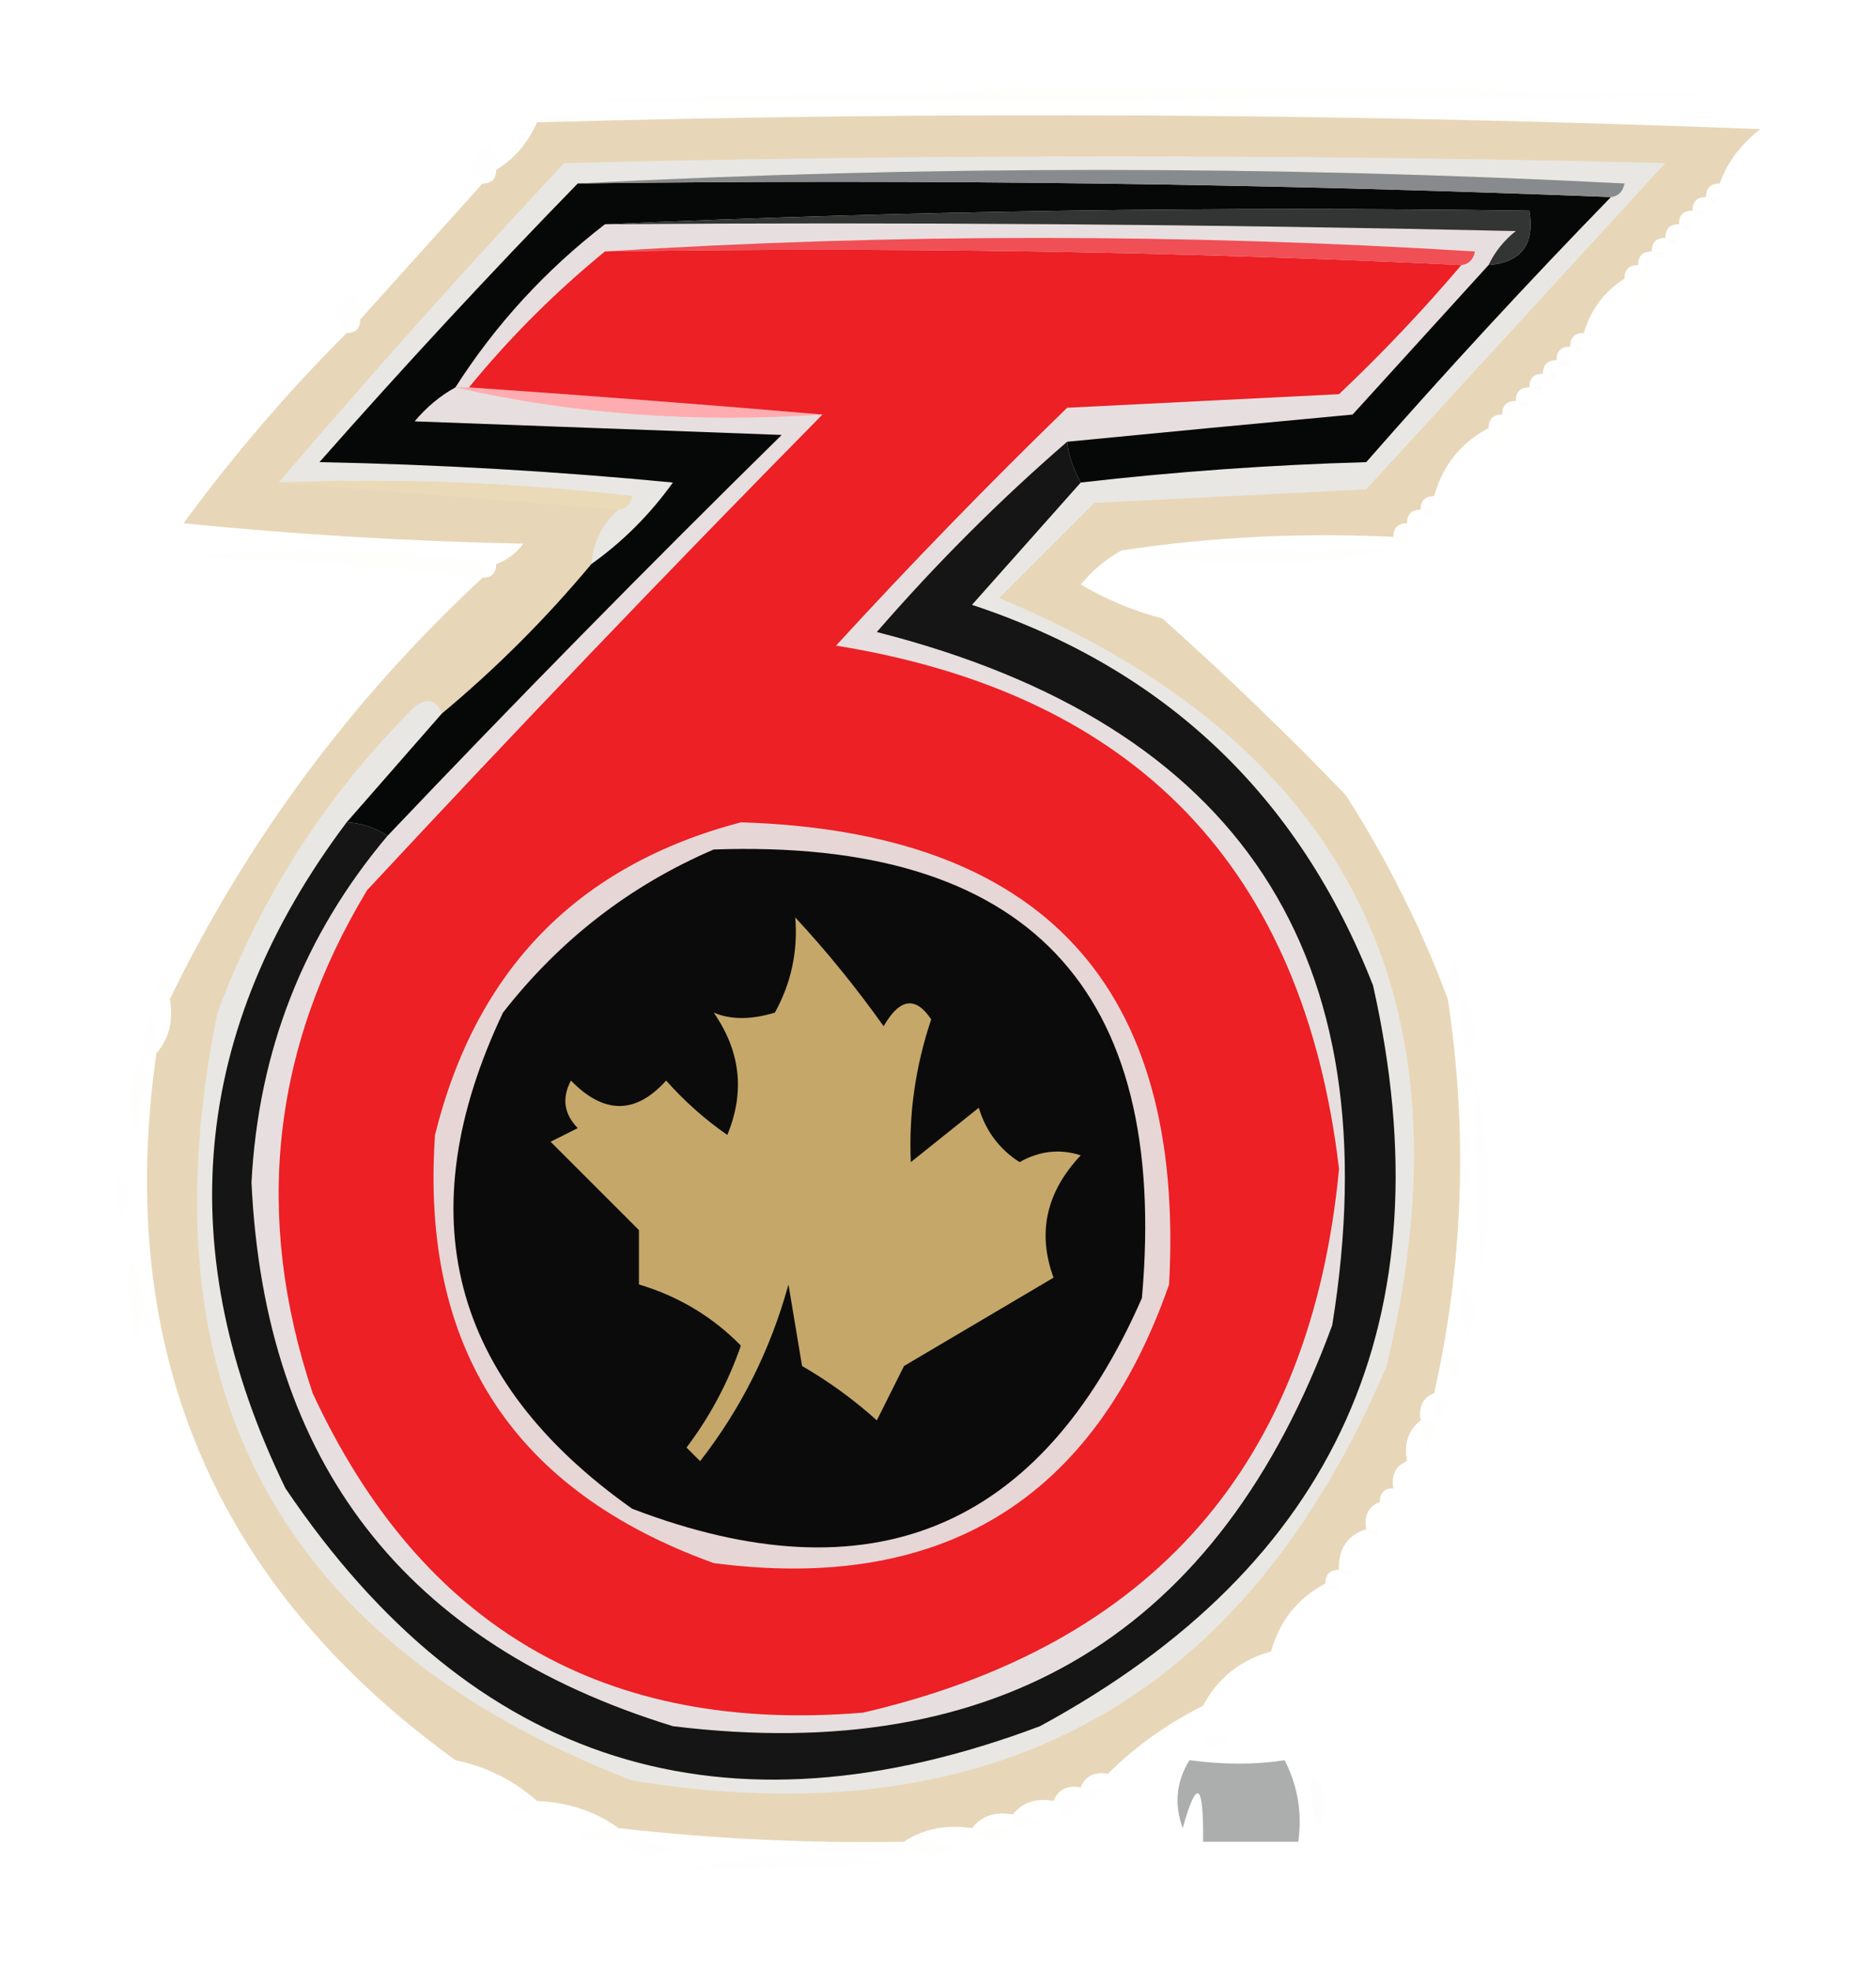 <?xml version="1.0" encoding="UTF-8"?>
<!DOCTYPE svg PUBLIC "-//W3C//DTD SVG 1.1//EN" "http://www.w3.org/Graphics/SVG/1.1/DTD/svg11.dtd">
<svg xmlns="http://www.w3.org/2000/svg" version="1.1" width="138px" height="145px" style="shape-rendering:geometricPrecision; text-rendering:geometricPrecision; image-rendering:optimizeQuality; fill-rule:evenodd; clip-rule:evenodd" xmlns:xlink="http://www.w3.org/1999/xlink">
<g><path style="opacity:0.012" fill="#cbac6e" d="M 39.5,7.5 C 68.997,6.336 98.664,6.169 128.5,7C 98.835,7.5 69.168,7.667 39.5,7.5 Z"/></g>
<g><path style="opacity:0.004" fill="#cbad6d" d="M 130.5,8.5 C 131.833,9.167 131.833,9.167 130.5,8.5 Z"/></g>
<g><path style="opacity:0.005" fill="#ccac6e" d="M 36.5,12.5 C 35.833,12.5 35.5,12.833 35.5,13.5C 34.288,12.503 34.454,11.503 36,10.5C 36.464,11.094 36.631,11.761 36.5,12.5 Z"/></g>
<g><path style="opacity:0.012" fill="#cbac6c" d="M 126.5,13.5 C 127.833,14.167 127.833,14.167 126.5,13.5 Z"/></g>
<g><path style="opacity:0.016" fill="#cbad6c" d="M 125.5,14.5 C 125.833,14.5 126.167,14.5 126.5,14.5C 126.315,15.17 125.981,15.17 125.5,14.5 Z"/></g>
<g><path style="opacity:0.016" fill="#caac6c" d="M 124.5,15.5 C 124.833,15.5 125.167,15.5 125.5,15.5C 125.315,16.17 124.981,16.17 124.5,15.5 Z"/></g>
<g><path style="opacity:0.02" fill="#cbad6d" d="M 123.5,16.5 C 123.833,16.5 124.167,16.5 124.5,16.5C 124.315,17.17 123.981,17.17 123.5,16.5 Z"/></g>
<g><path style="opacity:0.016" fill="#cbac6c" d="M 122.5,17.5 C 122.833,17.5 123.167,17.5 123.5,17.5C 123.315,18.17 122.981,18.17 122.5,17.5 Z"/></g>
<g><path style="opacity:0.016" fill="#cbad6d" d="M 121.5,18.5 C 121.833,18.5 122.167,18.5 122.5,18.5C 122.315,19.17 121.981,19.17 121.5,18.5 Z"/></g>
<g><path style="opacity:0.006" fill="#ccac6d" d="M 120.5,19.5 C 120.833,19.5 121.167,19.5 121.5,19.5C 120.968,22.46 120.301,22.793 119.5,20.5C 120.167,20.5 120.5,20.167 120.5,19.5 Z"/></g>
<g><path style="opacity:0.005" fill="#cbac6d" d="M 26.5,23.5 C 25.833,23.5 25.5,23.833 25.5,24.5C 24.288,23.503 24.454,22.503 26,21.5C 26.464,22.094 26.631,22.761 26.5,23.5 Z"/></g>
<g><path style="opacity:0.012" fill="#caad6c" d="M 116.5,24.5 C 117.833,25.167 117.833,25.167 116.5,24.5 Z"/></g>
<g><path style="opacity:0.016" fill="#cbad6d" d="M 115.5,25.5 C 115.833,25.5 116.167,25.5 116.5,25.5C 116.315,26.17 115.981,26.17 115.5,25.5 Z"/></g>
<g><path style="opacity:0.016" fill="#cbad6d" d="M 114.5,26.5 C 114.833,26.5 115.167,26.5 115.5,26.5C 115.315,27.17 114.981,27.17 114.5,26.5 Z"/></g>
<g><path style="opacity:0.02" fill="#cbad6d" d="M 113.5,27.5 C 113.833,27.5 114.167,27.5 114.5,27.5C 114.315,28.17 113.981,28.17 113.5,27.5 Z"/></g>
<g><path style="opacity:0.016" fill="#cbad6c" d="M 112.5,28.5 C 112.833,28.5 113.167,28.5 113.5,28.5C 113.315,29.17 112.981,29.17 112.5,28.5 Z"/></g>
<g><path style="opacity:0.016" fill="#caac6c" d="M 111.5,29.5 C 111.833,29.5 112.167,29.5 112.5,29.5C 112.315,30.17 111.981,30.17 111.5,29.5 Z"/></g>
<g><path style="opacity:0.006" fill="#cbad6d" d="M 110.5,30.5 C 110.833,30.5 111.167,30.5 111.5,30.5C 110.968,33.46 110.301,33.793 109.5,31.5C 110.167,31.5 110.5,31.167 110.5,30.5 Z"/></g>
<g><path style="opacity:0.016" fill="#cbad6d" d="M 105.5,36.5 C 106.833,37.167 106.833,37.167 105.5,36.5 Z"/></g>
<g><path style="opacity:0.008" fill="#cbad6d" d="M 11.5,37.5 C 12.833,38.167 12.833,38.167 11.5,37.5 Z"/></g>
<g><path style="opacity:0.016" fill="#caad6c" d="M 104.5,37.5 C 104.833,37.5 105.167,37.5 105.5,37.5C 105.315,38.17 104.981,38.17 104.5,37.5 Z"/></g>
<g><path style="opacity:0.012" fill="#cbad6d" d="M 103.5,38.5 C 103.833,38.5 104.167,38.5 104.5,38.5C 104.315,39.17 103.981,39.17 103.5,38.5 Z"/></g>
<g><path style="opacity:0.008" fill="#cbad6d" d="M 102.5,39.5 C 102.833,39.5 103.167,39.5 103.5,39.5C 103.315,40.17 102.981,40.17 102.5,39.5 Z"/></g>
<g><path style="opacity:0.009" fill="#ccad6d" d="M 36.5,41.5 C 35.833,41.5 35.5,41.833 35.5,42.5C 28.246,41.701 20.912,41.201 13.5,41C 21.345,40.178 29.011,40.344 36.5,41.5 Z"/></g>
<g><path style="opacity:0.009" fill="#ccad6d" d="M 82.5,40.5 C 89.167,40.5 95.833,40.5 102.5,40.5C 95.833,41.833 89.167,41.833 82.5,40.5 Z"/></g>
<g><path style="opacity:0.016" fill="#cbad6d" d="M 85.5,44.5 C 86.833,45.167 86.833,45.167 85.5,44.5 Z"/></g>
<g><path style="opacity:0.008" fill="#cbad6d" d="M 87.5,45.5 C 88.833,46.167 88.833,46.167 87.5,45.5 Z"/></g>
<g><path style="opacity:0.01" fill="#cbac6d" d="M 107.5,73.5 C 107.167,73.5 106.833,73.5 106.5,73.5C 106.833,69.5 107.167,69.5 107.5,73.5 Z"/></g>
<g><path style="opacity:0.012" fill="#cbad6d" d="M 12.5,73.5 C 11.475,73.103 11.308,72.437 12,71.5C 12.464,72.094 12.631,72.761 12.5,73.5 Z"/></g>
<g><path style="opacity:0.01" fill="#cbac6d" d="M 107.5,73.5 C 108.598,74.601 108.765,75.934 108,77.5C 107.51,76.207 107.343,74.873 107.5,73.5 Z"/></g>
<g><path style="opacity:0.01" fill="#cbac6d" d="M 11.5,77.5 C 11.167,77.5 10.833,77.5 10.5,77.5C 10.833,73.5 11.167,73.5 11.5,77.5 Z"/></g>
<g><path style="opacity:0.008" fill="#cbac6d" d="M 10.5,77.5 C 10.662,79.527 10.495,81.527 10,83.5C 9.211,81.288 9.378,79.288 10.5,77.5 Z"/></g>
<g><path style="opacity:0.011" fill="#cbad6d" d="M 108.5,79.5 C 109.648,83.981 109.815,88.648 109,93.5C 108.501,88.845 108.334,84.178 108.5,79.5 Z"/></g>
<g><path style="opacity:0.004" fill="#cbad6d" d="M 8.5,86.5 C 9.573,87.251 9.74,88.251 9,89.5C 8.517,88.552 8.351,87.552 8.5,86.5 Z"/></g>
<g><path style="opacity:0.008" fill="#cbac6d" d="M 9.5,92.5 C 10.623,94.288 10.789,96.288 10,98.5C 9.505,96.527 9.338,94.527 9.5,92.5 Z"/></g>
<g><path style="opacity:0.01" fill="#cbac6d" d="M 107.5,94.5 C 108.598,95.601 108.765,96.934 108,98.5C 107.51,97.207 107.343,95.873 107.5,94.5 Z"/></g>
<g><path style="opacity:0.012" fill="#cbad6d" d="M 106.5,99.5 C 107.525,99.897 107.692,100.563 107,101.5C 106.536,100.906 106.369,100.239 106.5,99.5 Z"/></g>
<g><path style="opacity:0.01" fill="#cbad6d" d="M 105.5,102.5 C 106.833,103.167 106.833,103.833 105.5,104.5C 105.5,103.833 105.5,103.167 105.5,102.5 Z"/></g>
<g><path style="opacity:0.008" fill="#cbad6d" d="M 104.5,104.5 C 104.833,104.5 105.167,104.5 105.5,104.5C 105.167,107.167 104.833,107.167 104.5,104.5 Z"/></g>
<g><path style="opacity:0.016" fill="#caac6c" d="M 103.5,107.5 C 104.833,108.167 104.833,108.167 103.5,107.5 Z"/></g>
<g><path style="opacity:0.012" fill="#cbad6d" d="M 102.5,109.5 C 103.833,110.167 103.833,110.167 102.5,109.5 Z"/></g>
<g><path style="opacity:0.006" fill="#cbac6d" d="M 101.5,110.5 C 101.833,110.5 102.167,110.5 102.5,110.5C 102.672,111.492 102.338,112.158 101.5,112.5C 101.5,111.833 101.5,111.167 101.5,110.5 Z"/></g>
<g><path style="opacity:0.016" fill="#caac6c" d="M 100.5,112.5 C 100.833,112.5 101.167,112.5 101.5,112.5C 101.315,113.17 100.981,113.17 100.5,112.5 Z"/></g>
<g><path style="opacity:0.008" fill="#caad6c" d="M 99.5,114.5 C 100.833,115.167 100.833,115.167 99.5,114.5 Z"/></g>
<g><path style="opacity:0.016" fill="#caad6c" d="M 98.5,115.5 C 98.833,115.5 99.167,115.5 99.5,115.5C 99.315,116.17 98.981,116.17 98.5,115.5 Z"/></g>
<g><path style="opacity:0.016" fill="#caad6c" d="M 97.5,116.5 C 97.833,116.5 98.167,116.5 98.5,116.5C 98.315,117.17 97.981,117.17 97.5,116.5 Z"/></g>
<g><path style="opacity:0.012" fill="#cbad6d" d="M 93.5,121.5 C 94.833,122.167 94.833,122.167 93.5,121.5 Z"/></g>
<g><path style="opacity:0.012" fill="#caac6c" d="M 88.5,125.5 C 89.833,126.167 89.833,126.167 88.5,125.5 Z"/></g>
<g><path style="opacity:0.499" fill="#ceaf70" d="M 126.5,13.5 C 125.833,13.5 125.5,13.833 125.5,14.5C 124.833,14.5 124.5,14.833 124.5,15.5C 123.833,15.5 123.5,15.833 123.5,16.5C 122.833,16.5 122.5,16.833 122.5,17.5C 121.833,17.5 121.5,17.833 121.5,18.5C 120.833,18.5 120.5,18.833 120.5,19.5C 119.833,19.5 119.5,19.833 119.5,20.5C 118.026,21.436 117.026,22.77 116.5,24.5C 115.833,24.5 115.5,24.833 115.5,25.5C 114.833,25.5 114.5,25.833 114.5,26.5C 113.833,26.5 113.5,26.833 113.5,27.5C 112.833,27.5 112.5,27.833 112.5,28.5C 111.833,28.5 111.5,28.833 111.5,29.5C 110.833,29.5 110.5,29.833 110.5,30.5C 109.833,30.5 109.5,30.833 109.5,31.5C 107.457,32.579 106.124,34.246 105.5,36.5C 104.833,36.5 104.5,36.833 104.5,37.5C 103.833,37.5 103.5,37.833 103.5,38.5C 102.833,38.5 102.5,38.833 102.5,39.5C 95.646,39.176 88.979,39.509 82.5,40.5C 81.373,41.122 80.373,41.955 79.5,43C 81.407,44.122 83.407,44.955 85.5,45.5C 90.105,49.602 94.605,53.936 99,58.5C 102.073,63.313 104.573,68.313 106.5,73.5C 107.984,83.232 107.651,92.899 105.5,102.5C 104.662,102.842 104.328,103.508 104.5,104.5C 103.596,105.209 103.263,106.209 103.5,107.5C 102.662,107.842 102.328,108.508 102.5,109.5C 101.833,109.5 101.5,109.833 101.5,110.5C 100.662,110.842 100.328,111.508 100.5,112.5C 99.094,112.973 98.427,113.973 98.5,115.5C 97.833,115.5 97.5,115.833 97.5,116.5C 95.457,117.579 94.124,119.246 93.5,121.5C 91.246,122.124 89.579,123.457 88.5,125.5C 85.865,126.811 83.531,128.478 81.5,130.5C 80.508,130.328 79.842,130.662 79.5,131.5C 78.508,131.328 77.842,131.662 77.5,132.5C 76.209,132.263 75.209,132.596 74.5,133.5C 73.209,133.263 72.209,133.596 71.5,134.5C 69.585,134.216 67.919,134.549 66.5,135.5C 59.471,135.623 52.471,135.29 45.5,134.5C 43.786,133.262 41.786,132.595 39.5,132.5C 37.819,130.992 35.819,129.992 33.5,129.5C 15.745,116.648 8.411,99.315 11.5,77.5C 12.434,76.432 12.768,75.099 12.5,73.5C 18.179,61.803 25.845,51.47 35.5,42.5C 36.167,42.5 36.5,42.167 36.5,41.5C 37.289,41.217 37.956,40.717 38.5,40C 30.147,39.832 21.813,39.332 13.5,38.5C 17.148,33.519 21.148,28.853 25.5,24.5C 26.167,24.5 26.5,24.167 26.5,23.5C 29.471,20.192 32.471,16.859 35.5,13.5C 36.167,13.5 36.5,13.167 36.5,12.5C 37.837,11.685 38.837,10.518 39.5,9C 69.506,8.167 99.506,8.333 129.5,9.5C 128.09,10.569 127.09,11.903 126.5,13.5 Z"/></g>
<g><path style="opacity:1" fill="#e7dfdf" d="M 44.5,16.5 C 66.836,16.333 89.169,16.5 111.5,17C 110.619,17.708 109.953,18.542 109.5,19.5C 106.189,23.147 102.855,26.813 99.5,30.5C 92.345,31.167 85.345,31.833 78.5,32.5C 73.521,36.812 68.854,41.479 64.5,46.5C 91.23,53.296 102.396,70.296 98,97.5C 89.703,120.109 73.536,129.942 49.5,127C 29.803,120.946 19.47,107.612 18.5,87C 19.004,77.31 22.337,68.81 28.5,61.5C 37.965,51.535 47.631,41.702 57.5,32C 48.5,31.667 39.5,31.333 30.5,31C 31.373,29.955 32.373,29.122 33.5,28.5C 36.458,23.874 40.124,19.874 44.5,16.5 Z"/></g>
<g><path style="opacity:0.996" fill="#e9e7e3" d="M 32.5,52.5 C 30.167,55.167 27.833,57.833 25.5,60.5C 14.032,75.765 12.532,92.099 21,109.5C 34.773,129.908 53.273,135.741 76.5,127C 98.34,115.144 106.506,96.977 101,72.5C 95.535,58.535 85.702,49.201 71.5,44.5C 74.189,41.48 76.856,38.48 79.5,35.5C 86.421,34.703 93.421,34.203 100.5,34C 106.366,27.304 112.366,20.804 118.5,14.5C 119.043,14.44 119.376,14.107 119.5,13.5C 93.67,12.171 68.003,12.171 42.5,13.5C 36.033,20.137 29.7,26.97 23.5,34C 32.186,34.168 40.852,34.668 49.5,35.5C 47.812,37.855 45.812,39.855 43.5,41.5C 43.66,39.847 44.326,38.514 45.5,37.5C 46.043,37.44 46.376,37.107 46.5,36.5C 37.859,35.502 29.192,35.169 20.5,35.5C 27.292,27.538 34.292,19.704 41.5,12C 68.5,11.333 95.5,11.333 122.5,12C 115.167,20 107.833,28 100.5,36C 93.833,36.333 87.167,36.667 80.5,37C 78.167,39.333 75.833,41.667 73.5,44C 99.07,54.64 108.57,73.473 102,100.5C 91.56,125.14 73.06,135.307 46.5,131C 20.534,120.911 10.367,102.078 16,74.5C 19.201,65.928 24.034,58.428 30.5,52C 31.437,51.308 32.103,51.475 32.5,52.5 Z"/></g>
<g><path style="opacity:0.997" fill="#eadab8" d="M 20.5,35.5 C 29.192,35.169 37.859,35.502 46.5,36.5C 46.376,37.107 46.043,37.44 45.5,37.5C 37.167,36.833 28.833,36.167 20.5,35.5 Z"/></g>
<g><path style="opacity:1" fill="#060707" d="M 42.5,13.5 C 68.005,13.169 93.339,13.502 118.5,14.5C 112.366,20.804 106.366,27.304 100.5,34C 93.421,34.203 86.421,34.703 79.5,35.5C 78.897,34.365 78.564,33.365 78.5,32.5C 85.345,31.833 92.345,31.167 99.5,30.5C 102.855,26.813 106.189,23.147 109.5,19.5C 111.912,19.306 112.912,17.973 112.5,15.5C 89.66,15.169 66.994,15.502 44.5,16.5C 40.124,19.874 36.458,23.874 33.5,28.5C 32.373,29.122 31.373,29.955 30.5,31C 39.5,31.333 48.5,31.667 57.5,32C 47.631,41.702 37.965,51.535 28.5,61.5C 27.609,60.89 26.609,60.557 25.5,60.5C 27.833,57.833 30.167,55.167 32.5,52.5C 36.5,49.167 40.167,45.5 43.5,41.5C 45.812,39.855 47.812,37.855 49.5,35.5C 40.852,34.668 32.186,34.168 23.5,34C 29.7,26.97 36.033,20.137 42.5,13.5 Z"/></g>
<g><path style="opacity:1" fill="#feacaf" d="M 33.5,28.5 C 33.833,28.5 34.167,28.5 34.5,28.5C 43.738,29.14 52.405,29.807 60.5,30.5C 51.105,31.138 42.105,30.471 33.5,28.5 Z"/></g>
<g><path style="opacity:1" fill="#ec2025" d="M 44.5,18.5 C 65.673,18.169 86.673,18.503 107.5,19.5C 104.704,22.797 101.704,25.964 98.5,29C 91.833,29.333 85.167,29.667 78.5,30C 72.652,35.681 66.985,41.515 61.5,47.5C 83.555,51.054 95.888,63.887 98.5,86C 96.436,107.731 84.77,121.064 63.5,126C 44.509,127.589 31.009,119.756 23,102.5C 18.643,89.478 19.977,77.145 27,65.5C 38.006,53.661 49.172,41.995 60.5,30.5C 52.405,29.807 43.738,29.14 34.5,28.5C 37.473,24.86 40.806,21.527 44.5,18.5 Z"/></g>
<g><path style="opacity:1" fill="#f04f55" d="M 44.5,18.5 C 65.67,17.172 87.004,17.172 108.5,18.5C 108.376,19.107 108.043,19.44 107.5,19.5C 86.673,18.503 65.673,18.169 44.5,18.5 Z"/></g>
<g><path style="opacity:1" fill="#333535" d="M 44.5,16.5 C 66.994,15.502 89.66,15.169 112.5,15.5C 112.912,17.973 111.912,19.306 109.5,19.5C 109.953,18.542 110.619,17.708 111.5,17C 89.169,16.5 66.836,16.333 44.5,16.5 Z"/></g>
<g><path style="opacity:1" fill="#888b8d" d="M 42.5,13.5 C 68.003,12.171 93.67,12.171 119.5,13.5C 119.376,14.107 119.043,14.44 118.5,14.5C 93.339,13.502 68.005,13.169 42.5,13.5 Z"/></g>
<g><path style="opacity:1" fill="#141514" d="M 78.5,32.5 C 78.564,33.365 78.897,34.365 79.5,35.5C 76.856,38.48 74.189,41.48 71.5,44.5C 85.702,49.201 95.535,58.535 101,72.5C 106.506,96.977 98.34,115.144 76.5,127C 53.273,135.741 34.773,129.908 21,109.5C 12.532,92.099 14.032,75.765 25.5,60.5C 26.609,60.557 27.609,60.89 28.5,61.5C 22.337,68.81 19.004,77.31 18.5,87C 19.47,107.612 29.803,120.946 49.5,127C 73.536,129.942 89.703,120.109 98,97.5C 102.396,70.296 91.23,53.296 64.5,46.5C 68.854,41.479 73.521,36.812 78.5,32.5 Z"/></g>
<g><path style="opacity:1" fill="#e7d6d6" d="M 54.5,60.5 C 76.69,61.185 87.19,72.519 86,94.5C 80.459,110.36 69.293,117.193 52.5,115C 37.754,109.68 30.921,99.18 32,83.5C 35.015,71.319 42.515,63.653 54.5,60.5 Z"/></g>
<g><path style="opacity:1" fill="#0a0b0a" d="M 52.5,62.5 C 75.52,61.685 86.02,72.685 84,95.5C 76.536,112.549 64.036,117.716 46.5,111C 33.124,101.533 29.958,89.367 37,74.5C 41.184,69.14 46.35,65.14 52.5,62.5 Z"/></g>
<g><path style="opacity:1" fill="#c5a76a" d="M 58.5,67.5 C 60.803,69.978 62.969,72.645 65,75.5C 66.186,73.441 67.352,73.274 68.5,75C 67.341,78.451 66.841,81.951 67,85.5C 68.667,84.167 70.333,82.833 72,81.5C 72.523,83.223 73.523,84.556 75,85.5C 76.465,84.671 77.965,84.504 79.5,85C 76.958,87.699 76.291,90.699 77.5,94C 73.833,96.167 70.167,98.333 66.5,100.5C 65.833,101.833 65.167,103.167 64.5,104.5C 62.807,102.973 60.973,101.64 59,100.5C 58.667,98.5 58.333,96.5 58,94.5C 56.684,99.298 54.517,103.631 51.5,107.5C 51.167,107.167 50.833,106.833 50.5,106.5C 52.222,104.222 53.556,101.722 54.5,99C 52.411,96.87 49.911,95.37 47,94.5C 47,93.167 47,91.833 47,90.5C 44.833,88.333 42.667,86.167 40.5,84C 41.167,83.667 41.833,83.333 42.5,83C 41.483,81.951 41.316,80.784 42,79.5C 44.423,81.994 46.756,81.994 49,79.5C 50.351,81.019 51.851,82.352 53.5,83.5C 54.809,80.348 54.476,77.348 52.5,74.5C 53.756,75.03 55.256,75.03 57,74.5C 58.202,72.323 58.702,69.989 58.5,67.5 Z"/></g>
<g><path style="opacity:0.004" fill="#050807" d="M 88.5,128.5 C 88.897,127.475 89.563,127.308 90.5,128C 89.906,128.464 89.239,128.631 88.5,128.5 Z"/></g>
<g><path style="opacity:0.004" fill="#030706" d="M 91.5,127.5 C 92.833,128.167 92.833,128.167 91.5,127.5 Z"/></g>
<g><path style="opacity:0.004" fill="#030706" d="M 94.5,127.5 C 95.833,128.167 95.833,128.167 94.5,127.5 Z"/></g>
<g><path style="opacity:0.012" fill="#cbac6d" d="M 33.5,129.5 C 32.833,130.167 32.833,130.167 33.5,129.5 Z"/></g>
<g><path style="opacity:0.012" fill="#cbad6d" d="M 83.5,129.5 C 84.833,130.167 84.833,130.167 83.5,129.5 Z"/></g>
<g><path style="opacity:0.326" fill="#030606" d="M 87.5,129.5 C 90.011,129.838 92.345,129.838 94.5,129.5C 95.466,131.396 95.799,133.396 95.5,135.5C 93.167,135.5 90.833,135.5 88.5,135.5C 88.543,131.107 88.043,130.774 87,134.5C 86.36,132.735 86.527,131.068 87.5,129.5 Z"/></g>
<g><path style="opacity:0.016" fill="#cbac6c" d="M 81.5,130.5 C 82.833,131.167 82.833,131.167 81.5,130.5 Z"/></g>
<g><path style="opacity:0.008" fill="#030606" d="M 96.5,130.5 C 97.598,131.601 97.765,132.934 97,134.5C 96.51,133.207 96.343,131.873 96.5,130.5 Z"/></g>
<g><path style="opacity:0.01" fill="#cbad6d" d="M 79.5,132.5 C 79.5,132.167 79.5,131.833 79.5,131.5C 80.167,131.5 80.833,131.5 81.5,131.5C 81.158,132.338 80.492,132.672 79.5,132.5 Z"/></g>
<g><path style="opacity:0.01" fill="#cbad6d" d="M 39.5,132.5 C 39.103,133.525 38.437,133.692 37.5,133C 38.094,132.536 38.761,132.369 39.5,132.5 Z"/></g>
<g><path style="opacity:0.01" fill="#cbad6d" d="M 77.5,132.5 C 78.167,132.5 78.833,132.5 79.5,132.5C 78.833,133.833 78.167,133.833 77.5,132.5 Z"/></g>
<g><path style="opacity:0.012" fill="#ccac6d" d="M 74.5,134.5 C 74.5,134.167 74.5,133.833 74.5,133.5C 77.167,133.833 77.167,134.167 74.5,134.5 Z"/></g>
<g><path style="opacity:0.008" fill="#cbac6d" d="M 45.5,134.5 C 45.5,134.833 45.5,135.167 45.5,135.5C 41.5,135.167 41.5,134.833 45.5,134.5 Z"/></g>
<g><path style="opacity:0.009" fill="#cbac6d" d="M 71.5,134.5 C 72.5,134.5 73.5,134.5 74.5,134.5C 73.5,135.833 72.5,135.833 71.5,134.5 Z"/></g>
<g><path style="opacity:0.01" fill="#cbad6d" d="M 45.5,135.5 C 46.873,135.343 48.207,135.51 49.5,136C 47.934,136.765 46.601,136.598 45.5,135.5 Z"/></g>
<g><path style="opacity:0.009" fill="#cbac6d" d="M 66.5,135.5 C 67.873,135.343 69.207,135.51 70.5,136C 68.934,136.765 67.601,136.598 66.5,135.5 Z"/></g>
<g><path style="opacity:0.01" fill="#cbac6d" d="M 50.5,137.5 C 55.316,136.35 60.316,136.184 65.5,137C 60.511,137.499 55.511,137.666 50.5,137.5 Z"/></g>
</svg>
